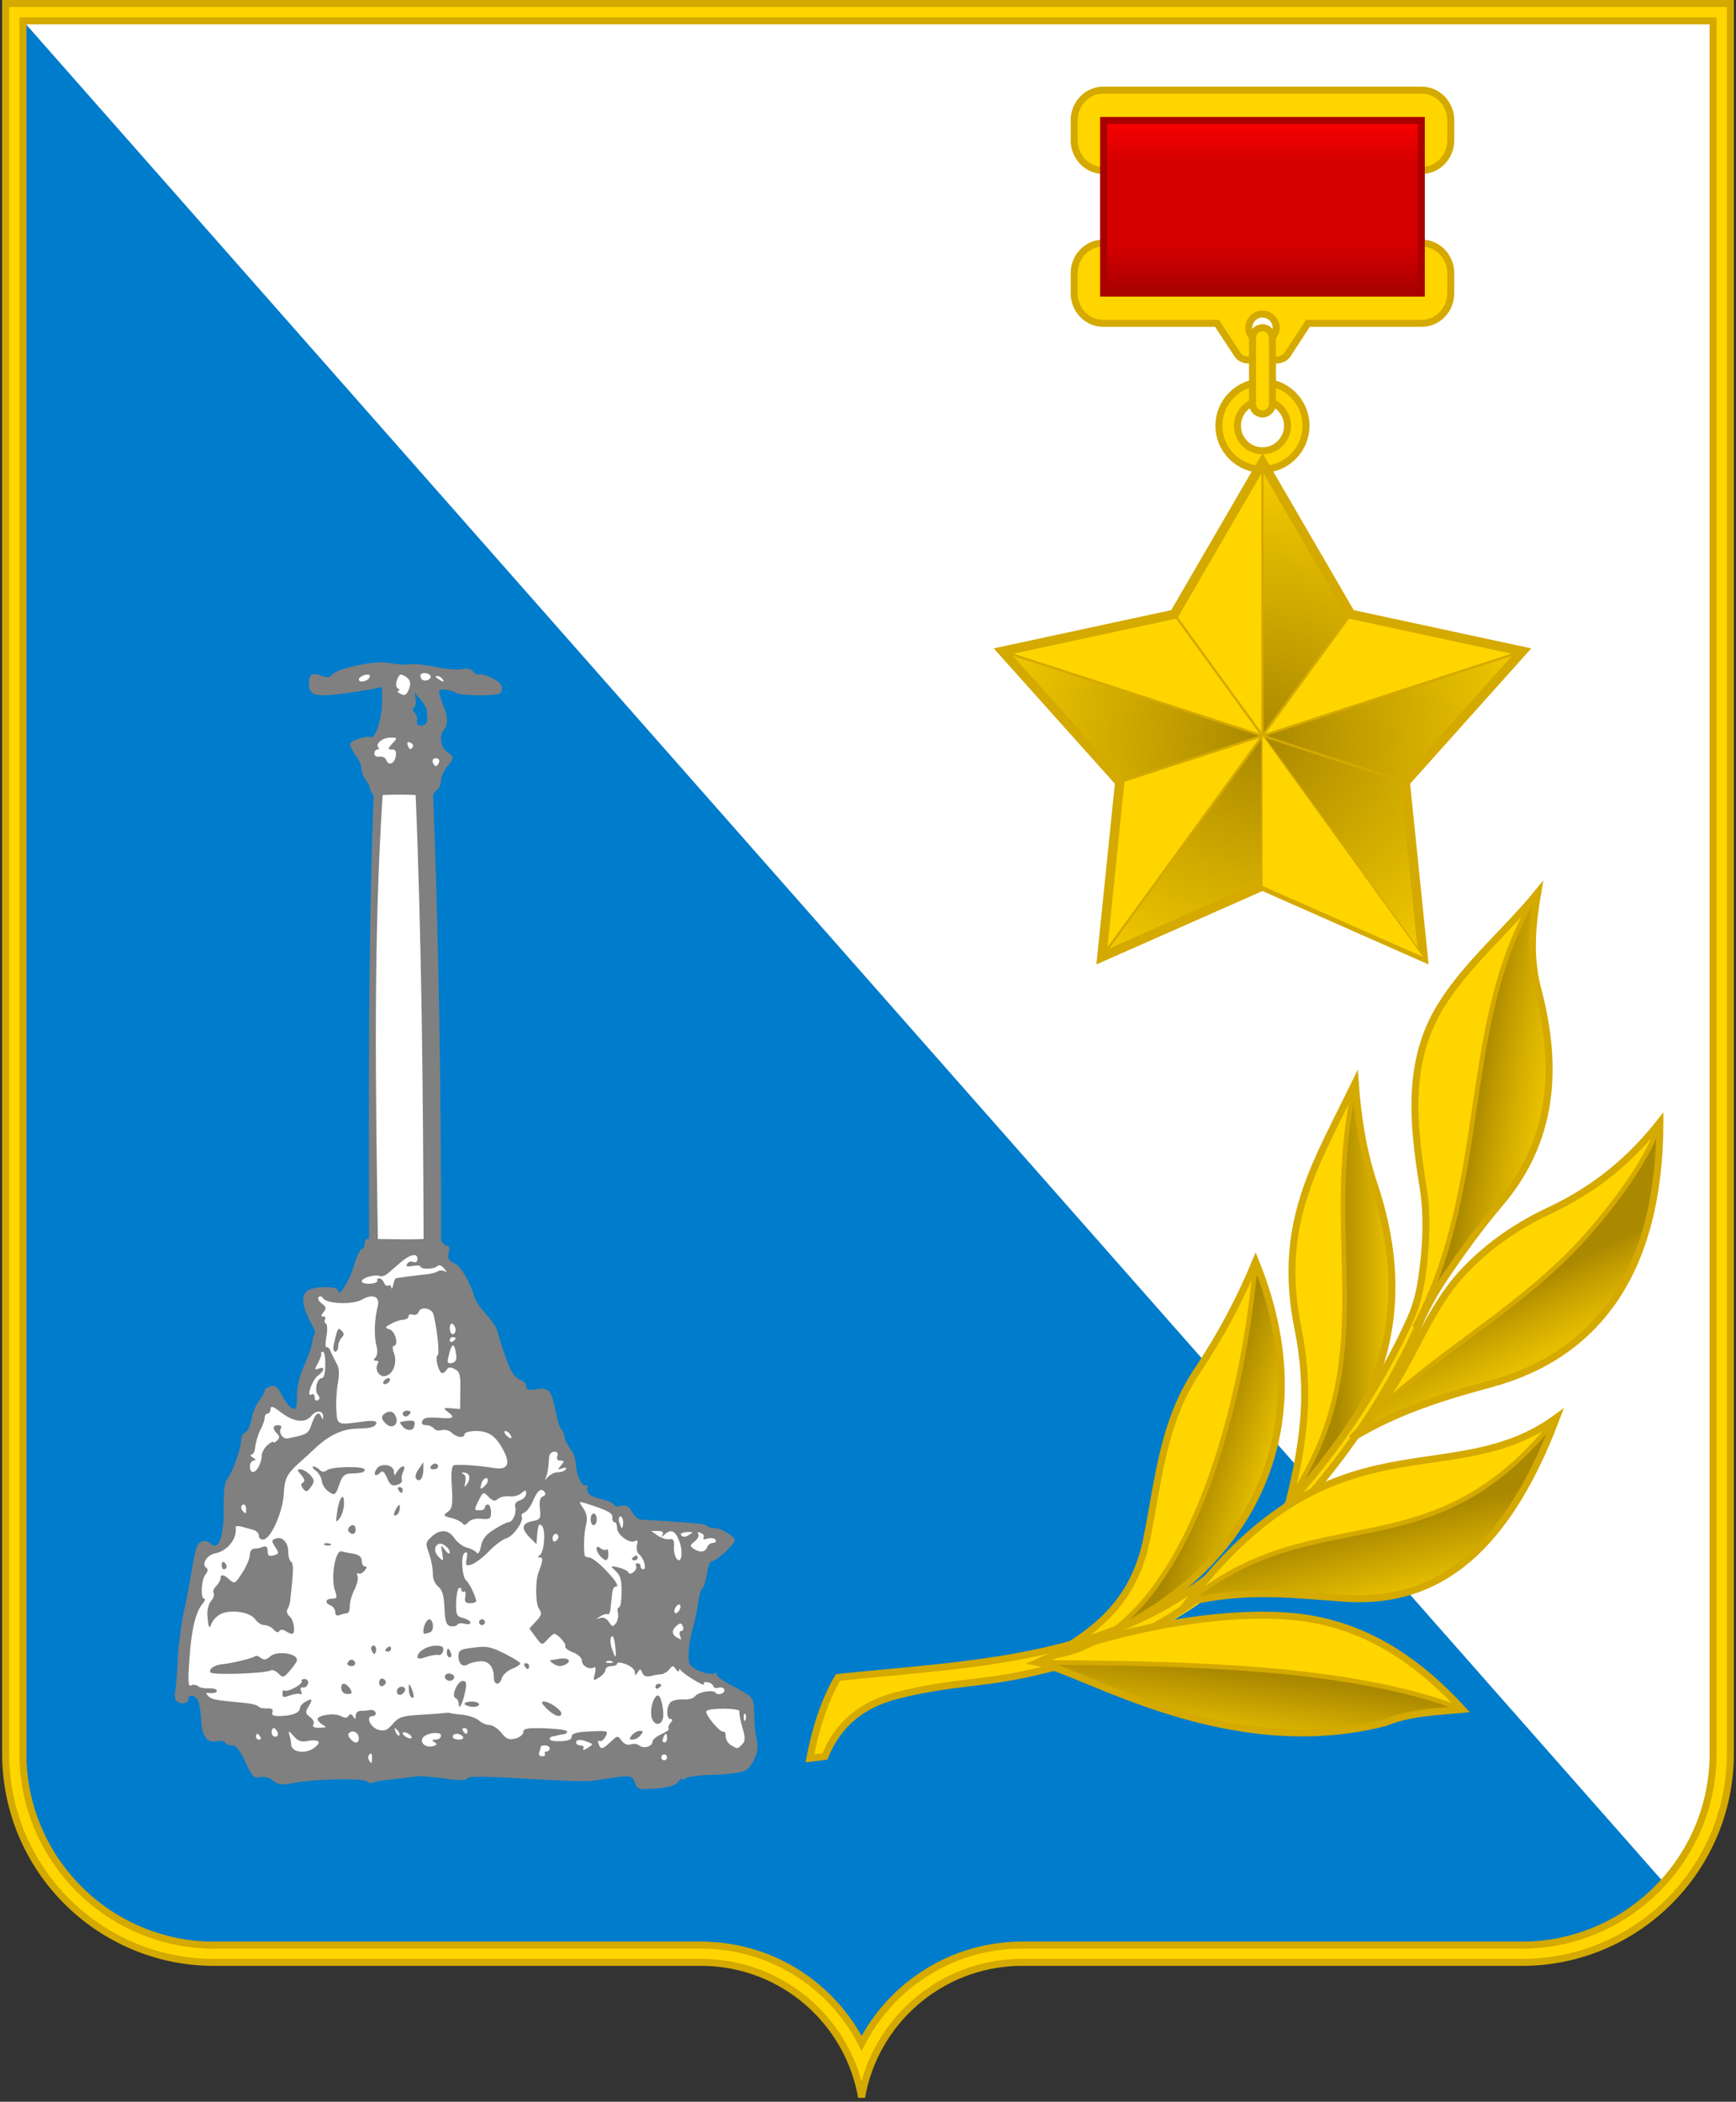<svg id="id-svg" width="604" height="731" viewBox="0 0 604 731" fill="none" xmlns="http://www.w3.org/2000/svg">
<rect x="0" y="0" width="604" height="731" fill="#333333" stroke="none"/>
<path fill-rule="evenodd" clip-rule="evenodd" d="M602.039 609.945C602.039 650.03 569.535 682.533 529.451 682.533H354.331C326.938 683.153 304.346 703.195 299.765 729.428C295.205 703.195 272.602 683.153 245.219 682.533H74.56C34.476 682.533 1.962 650.03 1.962 609.945V1.218H602.039V609.945Z" fill="#FFD500" stroke="#D4A900" stroke-width="2.435"/>
<path fill-rule="evenodd" clip-rule="evenodd" d="M596.027 609.945L596.035 7.248H7.99V609.945V609.953H7.974C7.974 628.305 15.435 644.947 27.496 657.008C39.548 669.059 56.19 676.53 74.552 676.53V676.498H74.56H245.219L245.329 676.53C267.101 677.021 286.133 688.592 296.995 705.813C297.985 707.394 298.915 709.014 299.765 710.684C306.296 697.953 317.037 687.741 330.158 681.901C333.829 680.271 337.679 678.98 341.68 678.07C345.64 677.16 349.77 676.64 354.021 676.53H354.053H354.213L354.333 676.498H529.452H529.461V676.53C547.813 676.522 564.454 669.059 576.506 657.008C588.567 644.947 596.028 628.305 596.028 609.943L596.027 609.945Z" fill="#007CCC"/>
<path fill-rule="evenodd" clip-rule="evenodd" d="M596.028 609.945L596.036 7.248H7.991L578.774 654.63C589.495 642.808 596.026 627.127 596.026 609.945H596.028Z" fill="white"/>
<path fill-rule="evenodd" clip-rule="evenodd" d="M132.657 230.332C127.146 230.422 117.115 232.722 115.555 234.653C114.725 235.673 113.715 235.763 111.874 235.022C108.654 233.822 107.464 234.562 107.464 237.602C107.464 241.733 109.484 242.473 118.315 241.373C122.726 240.813 127.876 239.993 129.626 239.623L132.937 238.972V244.223C132.937 249.463 130.726 256.824 129.166 256.364C127.236 255.804 121.715 257.644 121.805 258.844C121.805 259.575 122.726 261.325 123.746 262.705C124.846 264.085 125.766 266.205 125.766 267.395C125.766 268.595 126.776 270.806 127.966 272.366C128.986 273.836 128.706 275.766 129.996 276.506C128.066 328.012 128.336 379.518 128.426 430.933C127.046 430.743 127.046 431.394 126.866 432.404C126.866 433.504 126.406 434.424 125.856 434.424C125.305 434.424 124.106 437.004 123.186 440.134C121.625 445.465 117.665 451.716 117.665 448.865C117.665 447.395 110.124 447.215 107.374 448.685C104.704 450.156 104.884 453.746 107.824 459.357C109.204 461.927 110.034 464.047 109.574 464.047C109.204 464.047 108.843 465.237 108.654 466.617C108.564 468.088 107.273 471.768 105.893 474.808C104.243 478.389 103.323 482.259 103.323 485.479C103.323 489.61 103.043 490.44 101.763 489.89C100.933 489.61 99.273 487.59 98.172 485.479C96.702 482.439 95.782 481.699 94.212 482.169C93.022 482.439 92.102 483.079 92.102 483.629C92.102 484.189 91.272 485.75 90.172 487.13C89.061 488.51 87.871 491.45 87.501 493.57C87.131 495.771 86.211 497.801 85.391 498.161C84.561 498.441 83.911 499.641 83.911 500.741C83.911 503.682 80.881 512.242 79.22 514.173C78.21 515.363 77.75 518.213 77.84 523.924C78.031 534.125 76.1 539.645 73.34 536.895C71.95 535.515 69.569 535.785 68.739 537.445C68.189 538.365 67.269 542.595 66.619 546.826C65.888 551.056 64.689 557.487 63.859 561.077C63.039 564.758 62.118 571.929 61.838 576.989C61.658 582.05 61.198 587.11 60.918 588.21C60.738 589.311 60.828 590.791 61.198 591.331C62.209 592.901 65.519 592.721 65.519 591.061C65.519 588.851 68.279 589.591 69.109 591.981C69.469 593.271 69.929 596.212 70.019 598.512C70.21 603.753 72.23 606.423 75.36 605.593C76.65 605.323 77.93 605.502 78.3 606.053C78.671 606.613 79.77 607.063 80.88 607.063C82.171 607.063 83.541 608.903 85.391 612.864C87.681 617.924 88.321 618.564 90.532 618.104C92.102 617.824 93.942 618.284 95.132 619.394C96.882 620.864 97.982 620.955 102.583 620.034C109.484 618.754 125.946 618.374 127.606 619.574C128.246 620.124 129.256 620.314 129.716 620.034C130.266 619.665 133.306 619.114 136.617 618.844C139.927 618.474 143.698 618.014 144.988 617.824C146.178 617.644 150.498 618.014 154.549 618.564C159.239 619.295 162 619.295 162.46 618.655C163.1 617.645 167.7 617.735 188.122 618.935C202.564 619.665 204.674 619.665 208.635 619.025C219.396 617.275 219.856 617.275 220.866 619.945C221.437 621.485 221.796 622.105 223.436 622.245H225.447C226.216 622.206 227.127 622.145 228.227 622.055C232.727 621.695 235.028 620.955 235.948 619.765C236.588 618.755 237.238 618.375 237.238 618.755C237.238 619.204 237.788 619.115 238.528 618.475C239.259 617.925 243.579 617.375 247.999 617.275C252.51 617.184 257.38 616.634 258.85 615.994C261.981 614.704 264.461 608.634 263.271 605.133C262.9 603.843 262.531 600.073 262.441 596.762C262.25 590.052 262.721 590.602 253.33 585.541C250.669 584.071 248.829 582.511 249.289 582.051C249.649 581.591 249.379 581.591 248.729 581.961C246.899 582.971 240.368 580.491 239.818 578.461C239.168 576.44 239.818 570.28 241.188 565.769C241.748 564.019 242.478 560.439 242.849 557.858C243.129 555.188 243.859 552.708 244.409 552.438C244.869 552.158 245.609 549.767 245.979 547.277C246.348 544.707 247.169 542.777 247.729 542.957C248.829 543.326 255.63 537.166 255.63 535.696C255.63 534.316 250.849 531.465 248.639 531.465C247.629 531.465 246.439 531.185 246.069 530.816C245.699 530.356 243.859 529.906 242.018 529.806C238.708 529.536 225.837 528.616 222.796 528.516C221.966 528.425 220.596 527.235 219.856 525.755C218.756 523.825 217.926 523.365 216.086 523.735C214.795 524.105 213.695 523.925 213.695 523.465C213.695 522.916 211.665 521.995 209.095 521.345C204.954 520.335 203.944 519.415 204.404 516.845C204.495 516.375 204.124 516.285 203.664 516.565C202.474 517.305 200.444 512.704 200.354 509.204C200.354 507.644 199.524 505.253 198.424 503.873C197.323 502.493 196.403 500.653 196.403 499.733C196.403 498.903 195.843 497.713 195.293 497.162C194.744 496.602 193.823 493.662 193.273 490.622C191.893 483.541 190.973 482.441 186.562 483.171C183.802 483.631 183.062 483.361 183.062 482.071C183.062 481.241 182.142 480.231 180.952 479.871C179.752 479.5 178.281 477.75 177.451 475.91C175.521 471.31 173.771 465.979 173.131 463.129C172.761 461.739 171.011 459.078 169.08 457.058C167.25 455.028 165.4 452.457 165.13 451.257C163.57 445.837 160.259 440.316 158.049 439.306C156.019 438.386 155.659 437.646 156.109 435.806C156.489 434.336 156.299 433.325 155.658 433.325C154.918 433.325 154.088 432.405 153.448 431.305C153.448 379.239 152.708 327.554 150.688 276.508L150.778 276.228C151.429 275.398 151.608 274.938 152.068 274.668C152.809 274.208 153.449 272.738 153.449 271.447C153.449 270.157 154.369 268.047 155.469 266.757C158.049 263.817 158.049 263.077 155.469 261.426C153.359 260.136 152.709 255.716 154.369 253.966C155.929 252.225 155.929 249.095 154.089 244.955C153.169 242.844 152.618 240.634 152.899 240.264C153.449 239.344 157.219 239.994 159.059 241.184C159.61 241.555 163.29 241.835 167.25 241.835C173.591 241.735 174.421 241.555 174.601 239.714C174.781 238.244 173.861 237.144 171.201 235.854C169.27 234.844 167.15 234.294 166.69 234.564C166.23 234.844 165.4 234.384 164.67 233.644C163.93 232.634 162.46 232.354 160.619 232.724C159.149 233.004 155.199 232.724 151.788 231.993C148.478 231.343 144.798 230.883 143.698 230.973C140.477 231.253 138.917 231.163 134.687 230.513C134.126 230.423 133.487 230.332 132.657 230.332ZM144.068 240.723L146.178 243.113C147.378 244.494 148.388 246.244 148.478 246.984C148.478 247.804 148.669 249.184 148.669 250.194C148.759 251.114 148.018 252.134 147.009 252.314C145.359 252.594 144.798 252.045 145.168 250.104C145.259 249.644 144.799 248.544 144.248 247.804C143.518 247.073 143.418 246.334 144.068 245.964C144.618 245.604 144.799 244.314 144.618 243.023L144.068 240.723Z" fill="#808080"/>
<path fill-rule="evenodd" clip-rule="evenodd" d="M231.078 610.195C231.627 610.195 232.088 610.655 232.088 611.205C232.088 611.765 231.628 612.215 231.078 612.215C230.527 612.215 230.068 611.764 230.068 611.205C230.068 610.655 230.528 610.195 231.078 610.195ZM128.886 609.915C129.257 609.825 129.446 610.284 129.446 611.205C129.446 613.505 129.256 613.695 128.336 612.125C127.967 611.485 128.067 610.655 128.616 610.105C128.707 610.014 128.797 609.915 128.886 609.915ZM189.683 607.064C190.513 607.064 191.253 607.524 191.253 608.174C191.253 608.724 190.704 609.185 190.143 609.185C189.594 609.185 189.323 609.554 189.594 610.015C189.874 610.475 189.414 610.835 188.583 610.835C187.663 610.835 187.293 610.284 187.663 609.365C187.943 608.634 188.123 607.714 188.123 607.524C188.123 607.255 188.853 607.064 189.683 607.064ZM201.644 605.134C202.385 605.134 203.485 605.414 204.775 605.964C206.425 606.615 206.425 606.704 204.405 607.984C203.205 608.725 202.565 608.815 202.935 608.175C203.295 607.615 202.935 607.065 202.015 607.065C201.185 607.065 200.445 606.615 200.445 606.055C200.445 605.505 200.814 605.224 201.644 605.134ZM231.718 603.024C231.908 603.024 232.087 603.664 232.087 604.584C232.087 605.414 231.627 606.054 231.167 606.054C230.618 606.054 230.337 605.414 230.707 604.584C230.977 603.664 231.448 603.024 231.718 603.024ZM158.97 603.024C159.79 603.024 160.71 603.484 161.08 604.034C161.45 604.584 160.81 605.044 159.61 605.044C158.41 605.044 157.49 604.584 157.49 604.034C157.49 603.484 158.139 603.024 158.97 603.024ZM89.522 603.024C89.713 603.024 90.262 603.484 90.532 604.034C90.902 604.584 90.723 605.044 90.172 605.044C89.522 605.044 89.062 604.584 89.062 604.034C89.062 603.484 89.252 603.024 89.522 603.024ZM151.059 602.744C151.328 602.744 151.519 602.744 151.699 602.744C152.709 602.744 153.449 603.024 153.449 603.664C153.449 604.404 152.619 605.044 151.609 605.044C150.229 605.044 150.139 605.324 151.239 605.964C152.249 606.615 152.069 606.974 150.499 607.344C148.109 607.984 145.999 606.144 147.099 604.404C147.749 603.484 149.589 602.834 151.059 602.744ZM140.478 602.474C140.938 602.474 141.588 602.654 142.138 603.025C142.958 603.485 143.418 604.125 143.148 604.495C142.868 604.775 141.948 604.585 141.118 604.035C140.387 603.575 139.928 602.835 140.208 602.565C140.298 602.565 140.388 602.565 140.478 602.474ZM100.653 602.284C100.833 602.374 101.293 602.834 102.123 603.754C103.694 605.594 104.884 605.964 107.184 605.504C108.844 605.135 110.494 605.324 110.864 605.784C111.144 606.335 110.124 607.434 108.654 608.354C105.524 610.105 101.293 609.185 101.293 606.704C101.293 605.874 101.024 604.404 100.653 603.394C100.473 602.564 100.384 602.194 100.653 602.284ZM122.816 602.194C123.836 602.284 124.846 603.204 124.846 604.584C124.846 606.515 123.366 606.515 121.806 604.675C120.976 603.665 120.976 603.025 121.716 602.565C121.996 602.285 122.456 602.194 122.816 602.194ZM222.617 602.004C221.787 602.004 220.597 602.654 219.856 603.484C218.846 604.774 218.846 605.044 220.126 605.044C220.956 605.044 222.246 604.404 222.886 603.484C223.897 602.284 223.897 602.004 222.617 602.004ZM137.447 601.094C137.627 601.094 137.807 601.363 138.178 601.734C138.918 602.374 139.188 603.204 138.918 603.574C138.638 603.844 137.998 603.294 137.628 602.284C137.258 601.364 137.258 601.004 137.447 601.094ZM161.54 601.003C162.09 601.003 162.65 601.453 162.65 602.003C162.65 602.563 162.46 603.024 162.19 603.024C161.91 603.024 161.45 602.563 161.08 602.003C160.71 601.453 160.9 601.003 161.54 601.003ZM95.223 601.003C95.592 601.003 96.243 601.643 96.603 602.473C96.883 603.394 96.603 604.034 95.783 604.034C95.043 604.034 94.493 603.394 94.493 602.473C94.493 601.643 94.862 601.003 95.223 601.003ZM259.041 596.033C259.13 596.033 259.221 596.033 259.31 596.123C259.59 596.493 259.68 597.323 259.4 598.053C259.04 598.883 258.85 598.693 258.76 597.504C258.76 596.674 258.851 596.123 259.041 596.033ZM252.14 594.282C254.99 594.373 257.561 594.653 257.291 595.293C257.111 595.843 257.56 598.423 258.301 600.813C259.401 604.584 259.311 605.594 258.211 606.704C256.551 608.354 256.641 608.354 254.341 606.974C253.341 606.424 252.51 605.043 252.51 603.943C252.51 602.833 252.141 602.103 251.68 602.283C250.48 602.653 244.96 595.942 245.79 595.112C246.44 594.462 249.38 594.282 252.14 594.282ZM189.223 591.802C188.123 591.802 188.403 592.442 190.233 594.282C192.813 596.853 195.294 597.593 195.294 595.943C195.294 594.653 191.153 591.802 189.223 591.802ZM164.12 591.802C162.74 591.802 161.63 592.162 161.63 592.533C161.63 592.993 162.74 593.453 164.12 593.643C165.59 593.733 166.691 593.363 166.691 592.813C166.691 592.262 165.59 591.802 164.12 591.802ZM228.957 589.682C227.487 589.682 226.107 594.102 226.657 597.043C227.208 599.803 229.608 600.533 230.528 598.053C231.358 596.123 230.068 589.682 228.957 589.682ZM139.738 586.652C138.828 586.652 138.087 587.382 138.087 588.302C138.087 590.052 140.298 589.772 140.938 587.842C141.118 587.202 140.568 586.652 139.738 586.652ZM142.508 585.822C142.317 585.822 142.228 586.282 142.228 587.292C142.228 588.402 142.508 589.682 142.868 590.052C144.068 591.332 144.248 590.052 143.328 587.572C142.868 586.462 142.598 585.912 142.508 585.822ZM229.058 585.631C228.497 585.631 228.037 586.101 228.037 586.741C228.037 587.292 228.497 587.472 229.058 587.201C229.607 586.832 230.068 586.371 230.068 586.101C230.068 585.821 229.608 585.631 229.058 585.631ZM119.605 585.631C118.225 585.631 118.495 588.492 119.965 589.042C120.615 589.222 121.626 589.222 122.086 589.042C123.006 588.491 120.886 585.631 119.605 585.631ZM160.99 584.631C159.15 584.631 156.85 590.052 158.51 590.602C159.059 590.782 159.61 591.712 159.61 592.622C159.61 595.202 161.17 592.162 161.91 587.931C162.461 585.361 162.19 584.631 160.99 584.631ZM105.984 583.981C105.164 583.981 104.704 584.25 104.974 584.721C105.524 585.731 99.733 588.851 98.903 587.931C98.543 587.661 98.263 588.121 98.263 589.041C98.263 590.421 98.723 590.511 100.833 589.681C102.313 589.132 103.964 588.951 104.424 589.221C104.973 589.592 105.064 589.132 104.793 588.211C104.333 587.201 104.603 586.741 105.433 586.921C106.174 587.021 106.904 586.461 107.184 585.541C107.374 584.631 106.814 583.981 105.984 583.981ZM132.757 583.801C132.297 583.891 131.927 584.441 131.927 585.181C131.927 586.101 132.387 586.651 132.937 586.461C134.507 586.001 134.687 584.351 133.217 583.891C133.126 583.8 133.026 583.8 132.937 583.8C132.937 583.8 132.846 583.801 132.757 583.801ZM155.929 582.05C154.919 582.23 154.369 583.151 155.109 583.981C156.019 584.901 157.31 584.811 157.96 583.701C158.229 583.151 157.86 582.51 157.04 582.23C156.67 582.05 156.209 582.05 155.929 582.05ZM182.972 578.46C182.422 578.46 182.242 578.92 182.512 579.47C182.882 580.021 183.342 580.49 183.622 580.49C183.892 580.49 184.073 580.021 184.073 579.47C184.073 578.92 183.622 578.46 182.972 578.46ZM211.766 577.64C212.126 577.54 212.496 577.64 212.866 577.82C213.696 578.09 213.506 578.37 212.315 578.37C211.205 578.46 210.565 578.19 210.935 577.91C211.115 577.729 211.396 577.64 211.766 577.64ZM122.176 577.27C121.716 577.27 121.166 577.73 120.886 578.46C120.706 579.02 121.346 579.47 122.266 579.47C123.186 579.47 123.746 578.921 123.556 578.19C123.276 577.54 122.726 577.17 122.176 577.27ZM195.664 576.81C195.394 576.81 195.114 576.901 194.744 576.901C193.644 577.081 192.263 577.361 191.713 577.361C191.153 577.45 191.433 577.91 192.264 578.461C194.104 579.751 195.394 579.751 197.224 578.641C198.705 577.641 197.784 576.72 195.664 576.81ZM97.983 574.97C96.333 574.97 94.863 575.34 93.942 576.16C92.562 577.36 91.822 577.45 90.722 576.62C89.982 575.98 89.062 575.7 88.692 576.071C88.052 576.72 80.781 578.461 77.291 578.831C74.53 579.111 72.51 580.491 73.24 581.681C73.891 582.691 92.472 582.051 94.213 580.951C94.773 580.671 95.963 581.131 96.883 582.051C98.443 583.611 98.723 583.611 100.933 580.951C102.313 579.471 103.324 577.82 103.324 577.36C103.324 575.79 100.563 574.97 97.983 574.97ZM155.839 573.4C155.659 573.4 155.47 574.05 155.47 574.87C155.47 575.79 155.93 576.44 156.49 576.44C157.04 576.44 157.22 575.79 156.85 574.87C156.58 574.05 156.109 573.4 155.839 573.4ZM167.801 572.76C166.971 572.85 165.961 572.85 164.85 573.04C160.16 573.59 159.52 573.96 159.52 576.07C159.52 578.74 161.08 580.021 162.83 578.83C163.47 578.461 165.31 577.91 166.871 577.82C169.911 577.45 171.841 579.661 171.841 583.521C171.841 586.191 173.861 586.281 174.601 583.701C174.881 582.601 176.442 581.131 178.002 580.491C179.662 579.841 181.042 578.92 181.042 578.55C181.042 578.19 178.562 576.62 175.612 575.15C172.121 573.4 170.371 572.76 167.801 572.76ZM135.417 572.67C135.327 572.76 135.148 572.76 135.057 572.85C134.507 573.22 134.037 573.68 134.037 573.96C134.037 574.23 134.507 574.42 135.057 574.42C135.608 574.42 136.067 573.87 136.067 573.31C136.067 572.85 135.788 572.67 135.417 572.67ZM151.699 572.39C148.569 572.39 145.258 574.42 145.258 576.251C145.258 576.991 146.088 577.081 148.109 576.351C149.769 575.791 151.699 575.43 152.439 575.61C153.17 575.791 153.999 575.15 154.179 574.14C154.459 572.76 153.909 572.39 151.699 572.39ZM129.997 572.3C129.806 572.3 129.536 572.39 129.346 572.67C128.986 572.94 129.076 573.77 129.536 574.51C130.177 575.61 130.357 575.52 130.727 574.51C131.096 573.4 130.637 572.39 129.997 572.3ZM213.046 569.079C213.415 569.17 213.786 570.189 213.966 571.93C214.606 576.9 214.246 577.36 212.956 573.59C212.316 571.93 212.216 569.999 212.686 569.359C212.776 569.079 212.955 569.079 213.046 569.079ZM236.588 564.669C236.588 564.669 236.688 564.669 236.779 564.669C237.148 564.758 237.329 565.129 237.609 565.679C237.879 566.509 237.699 567.239 237.059 567.239C236.499 567.239 236.229 567.979 236.589 568.809C236.869 569.629 237.059 570.279 236.969 570.189C233.748 569.079 233.188 567.239 235.579 565.309C235.948 564.939 236.318 564.758 236.588 564.669ZM167.701 563.199C167.15 563.199 166.691 563.649 166.691 564.209C166.691 564.758 167.151 565.219 167.701 565.219C168.25 565.219 168.711 564.759 168.711 564.209C168.711 563.649 168.251 563.199 167.701 563.199ZM149.309 563.199C148.479 563.199 147.288 565.679 147.288 567.329C147.288 568.439 147.648 568.439 149.679 567.699C151.149 567.149 150.879 563.199 149.309 563.199ZM236.228 558.038C236.778 558.038 236.868 558.778 236.588 559.608C236.228 560.438 235.578 561.078 235.128 561.078C234.659 561.078 234.479 560.438 234.759 559.608C235.128 558.778 235.768 558.038 236.228 558.038ZM77.661 543.236C77.291 543.327 77.11 543.697 77.11 544.247C77.11 545.077 77.481 545.807 77.93 545.807C78.4 545.807 78.85 545.347 78.85 544.797C78.85 544.337 78.4 543.607 77.93 543.326C77.84 543.236 77.75 543.236 77.661 543.236ZM221.237 541.026C221.146 541.026 221.046 541.117 220.867 541.217C220.317 541.486 219.857 542.037 219.857 542.317C219.857 542.497 220.317 542.686 220.867 542.686C221.417 542.686 221.877 542.226 221.877 541.666C221.877 541.216 221.597 540.936 221.237 541.026ZM118.585 539.556C116.565 539.556 115.095 548.937 116.475 552.988C117.395 555.658 117.305 556.018 115.555 556.018C113.165 556.018 112.885 557.588 115.095 558.408C115.925 558.778 116.655 559.788 116.655 560.708C116.655 561.819 117.206 562.089 118.225 561.719C119.135 561.359 120.335 561.079 120.796 561.079C121.345 561.079 121.716 559.878 121.716 558.498C121.716 557.028 122.456 554.548 123.366 552.798C124.196 551.057 124.746 549.027 124.386 548.207C124.106 547.377 124.196 546.917 124.746 547.277C125.216 547.557 126.126 547.097 126.866 546.277C127.696 545.257 127.786 544.797 126.957 544.797C126.317 544.797 125.856 543.877 125.856 542.866C125.856 541.576 124.936 540.756 123.006 540.386C121.436 540.196 119.506 539.736 118.776 539.556C118.685 539.556 118.585 539.556 118.585 539.556ZM207.895 537.996C207.255 538.086 207.526 539.646 208.815 541.216C210.655 543.237 211.666 543.057 211.666 540.476C211.666 539.286 211.396 538.546 211.026 538.916C210.656 539.286 209.735 539.096 209.005 538.546C208.545 538.086 208.175 537.996 207.895 537.996ZM152.989 536.896C154.369 536.796 156.489 538.546 156.489 540.016C156.389 540.656 155.749 540.296 154.829 539.096C153.359 537.166 153.359 537.166 153.819 539.926C154.369 543.057 154.279 543.237 152.619 541.486C151.059 540.016 150.969 537.896 152.439 537.076C152.619 536.985 152.808 536.896 152.989 536.896ZM113.625 536.705C113.345 536.705 112.974 536.795 112.795 536.985C112.515 537.345 113.075 537.536 114.175 537.536C115.365 537.445 115.555 537.256 114.815 536.896C114.455 536.796 113.985 536.705 113.625 536.705ZM96.703 534.955C96.423 534.955 96.143 535.045 95.873 535.135C94.403 535.695 94.403 535.965 95.782 538.086C97.153 540.196 97.153 540.476 95.222 540.936C93.572 541.396 93.112 541.025 93.112 539.466C93.112 537.996 92.652 537.626 91.452 537.996C90.622 538.365 89.252 538.636 88.421 538.636C87.591 538.636 86.951 539.556 86.951 540.656C86.951 541.856 85.841 544.616 84.371 546.917C81.891 550.777 81.611 550.957 79.961 549.487C77.84 547.557 76.74 547.377 76.74 548.937C76.74 549.487 76.1 550.687 75.27 551.607C74.35 552.438 73.98 553.538 74.35 554.088C74.63 554.637 74.25 555.928 73.43 556.848C72.6 557.768 72.05 559.978 72.14 561.629C72.509 566.409 72.79 566.869 73.7 564.479C74.25 563.199 75.82 561.719 77.2 561.169C80.971 559.698 87.131 560.798 88.792 563.199C89.522 564.299 91.002 565.219 92.002 565.219C93.022 565.219 94.492 565.949 95.222 566.779C95.962 567.699 96.793 567.979 97.153 567.33C97.523 566.69 98.353 566.69 99.273 567.239C100.103 567.79 101.113 568.259 101.573 568.259C102.953 568.259 102.313 563.469 100.743 562.179C99.913 561.448 99.553 560.348 100.012 559.698C100.382 559.058 100.833 557.858 100.933 557.028C102.123 546.547 102.213 543.787 101.293 543.237C100.742 542.867 100.282 541.306 100.282 539.736C100.282 536.796 98.633 534.775 96.703 534.955ZM193.274 533.485C193.824 533.485 194.284 533.945 194.284 534.495C194.284 535.045 193.824 535.695 193.274 536.065C192.724 536.425 192.263 535.965 192.263 535.135C192.263 534.225 192.723 533.485 193.274 533.485ZM243.029 532.935C243.219 532.935 243.399 533.025 243.769 533.115C244.689 533.485 245.149 534.226 244.779 534.776C244.41 535.416 244.87 535.516 246.159 535.136C247.35 534.776 248.55 534.956 248.92 535.516C249.29 536.156 248.92 536.616 248.09 536.616C247.26 536.616 246.349 537.256 246.069 538.086C245.329 539.926 243.489 540.106 241.289 538.636C239.999 537.716 239.999 537.446 241.649 536.155C242.669 535.325 243.309 534.225 242.939 533.575C242.669 533.215 242.669 532.935 243.029 532.935ZM240.089 532.835C241.009 532.835 241.009 533.115 240.179 533.575C238.439 534.776 237.519 534.776 236.869 533.766C236.589 533.396 237.609 532.936 238.989 532.836C239.449 532.836 239.819 532.835 240.089 532.835ZM226.567 532.475H228.867C230.428 532.475 230.978 532.935 230.528 533.765C229.877 534.776 230.068 534.776 231.168 533.765C233.288 531.735 234.848 532.285 236.138 535.516C237.788 539.286 237.238 544.157 235.488 542.226C234.848 541.486 234.388 539.556 234.478 537.996C234.658 535.696 234.298 535.136 232.918 535.326C231.907 535.516 230.067 534.956 228.777 534.036L226.567 532.475ZM122.816 530.455C121.536 530.455 120.615 532.105 121.436 532.835C122.546 534.035 123.746 533.575 123.746 532.015C123.746 531.185 123.366 530.455 122.816 530.455ZM215.806 527.415C216.366 527.415 216.816 528.335 216.816 529.435C216.816 530.545 216.636 531.465 216.366 531.465C216.176 531.465 215.806 530.545 215.436 529.435C215.166 528.335 215.346 527.415 215.806 527.415ZM206.515 526.405C205.965 526.405 205.505 527.325 205.505 528.425C205.505 529.535 205.965 530.455 206.515 530.455C207.165 530.455 207.625 529.535 207.625 528.425C207.625 527.325 207.165 526.405 206.515 526.405ZM138.918 523.364C138.827 523.364 138.548 523.644 138.087 524.284C137.537 525.205 137.077 526.225 137.077 526.685C137.077 527.134 137.537 527.234 138.087 526.865C138.637 526.495 139.098 525.485 139.098 524.474C139.098 523.734 139.098 523.364 138.918 523.364ZM84.832 523.274C85.292 523.274 85.662 524.014 85.662 524.844C85.662 526.584 85.571 526.684 84.561 525.664C83.641 524.754 83.732 523.274 84.832 523.274ZM201.915 522.444C202.195 522.444 202.745 522.544 203.665 522.814C211.396 525.295 213.236 526.225 213.046 527.785C212.956 528.705 213.326 529.435 213.876 529.435C214.336 529.435 214.706 530.355 214.706 531.465C214.706 533.856 219.206 537.076 220.957 535.966C221.877 535.516 222.067 535.876 221.597 537.446C221.327 538.636 221.697 540.106 222.427 540.656C224.087 542.036 225.097 545.807 223.807 545.807C223.347 545.807 222.887 545.347 222.887 544.797C222.887 544.157 222.427 543.697 221.787 543.697C221.236 543.697 221.047 544.157 221.327 544.617C221.596 545.167 221.236 546.087 220.497 546.727C219.576 547.467 218.846 547.557 218.656 546.917C218.476 546.367 216.916 545.627 215.256 545.167C212.216 544.527 212.216 544.527 214.246 546.457C215.806 547.927 216.366 549.588 216.266 553.718C216.266 556.668 215.896 559.059 215.346 559.059C214.886 559.059 214.706 559.879 214.986 560.989C215.256 561.999 214.986 563.559 214.335 564.479C213.235 565.949 212.955 565.859 211.855 564.119C211.115 562.919 209.925 562.369 208.815 562.739C207.165 563.29 207.165 563.29 208.815 562.179C209.825 561.539 211.025 561.169 211.395 561.449C211.855 561.718 212.315 560.798 212.405 559.518C212.585 558.138 212.775 555.838 212.956 554.458C213.045 553.078 213.505 551.888 213.966 551.888C215.626 551.888 214.606 550.137 210.655 545.997C208.355 543.607 205.785 541.666 204.955 541.666C204.224 541.666 203.485 541.397 203.395 540.936C203.025 537.626 203.205 533.485 203.845 530.635C204.496 528.244 204.225 526.584 203.025 524.754C201.915 523.094 201.554 522.444 201.915 522.444ZM119.135 520.614C118.586 520.704 117.755 522.634 117.305 525.854C116.755 529.625 116.845 529.805 118.225 527.964C119.045 526.864 119.695 524.564 119.695 522.914C119.695 521.344 119.505 520.614 119.135 520.614ZM139.008 517.203C138.457 517.203 138.267 517.663 138.637 518.213C138.917 518.764 139.467 519.233 139.647 519.233C139.927 519.233 140.117 518.764 140.117 518.213C140.117 517.664 139.648 517.203 139.008 517.203ZM169.181 514.083C169.541 514.083 169.731 514.353 169.731 515.003C169.731 515.463 169.181 516.463 168.35 517.113C167.15 518.123 166.97 517.943 167.43 516.193C167.7 514.903 168.621 514.083 169.181 514.083ZM161.26 512.143C161.91 512.143 162.83 512.512 163.1 513.063C163.471 513.623 163.291 514.903 162.651 515.923C161.63 517.483 161.45 517.483 161.91 515.463C162.19 514.173 161.91 512.973 161.261 512.703C160.441 512.333 160.44 512.243 161.26 512.143ZM104.514 511.043C103.234 511.043 103.324 511.323 104.794 512.973C105.984 514.353 106.174 515.183 105.434 515.643C104.604 516.103 104.604 516.743 105.524 517.853C106.544 519.043 106.904 518.953 108.195 517.113C109.485 515.273 109.485 514.813 107.925 512.973C106.905 511.963 105.434 511.043 104.514 511.043ZM109.024 510.032C108.474 510.032 108.844 510.763 109.854 511.503C110.954 512.333 111.875 513.983 111.965 515.093C112.054 516.283 113.075 517.853 114.175 518.673C116.475 520.334 116.755 520.144 118.225 515.823C119.045 513.433 120.065 512.513 121.806 512.513C125.946 512.333 126.866 512.143 126.866 511.133C126.866 509.852 115.465 510.032 113.805 511.323C112.885 512.053 112.055 512.053 111.234 511.233C110.584 510.583 109.574 510.032 109.024 510.032ZM133.767 509.572C132.757 509.572 131.737 509.942 131.187 510.673C129.717 512.703 130.447 513.983 132.207 512.243C133.127 511.323 133.677 511.783 134.687 514.083C135.607 516.373 136.337 516.933 138.087 516.463C139.288 516.194 140.018 515.363 139.838 514.723C139.558 514.083 139.838 512.793 140.298 511.783C140.847 510.673 140.847 510.032 140.207 510.032C139.647 510.032 138.737 510.863 138.177 511.783C137.257 513.343 137.167 513.433 137.077 511.963C137.077 510.402 135.417 509.482 133.767 509.572ZM151.429 509.022C150.878 509.022 150.229 509.482 149.859 510.032C149.499 510.583 149.949 511.042 150.779 511.042C151.699 511.042 152.439 510.582 152.439 510.032C152.439 509.482 151.979 509.022 151.429 509.022ZM147.288 508.562L145.718 510.862C144.798 512.052 144.338 513.532 144.708 514.173C145.818 515.823 147.288 514.173 147.288 511.232V508.562ZM192.813 504.882C193.914 504.882 194.284 505.432 193.914 506.442C193.554 507.362 193.914 508.012 194.934 508.012C196.404 508.012 196.404 508.192 195.203 509.662C193.913 511.232 194.013 511.322 195.663 510.672C196.764 510.312 197.224 510.403 196.864 511.042C196.494 511.592 195.293 512.052 194.103 512.052C192.903 512.052 191.343 512.882 190.513 513.802C189.683 514.812 189.323 515.002 189.782 514.262C190.422 512.882 190.792 511.042 191.063 506.721C191.153 505.711 191.983 504.882 192.813 504.882ZM175.802 497.711C176.351 497.711 177.082 498.261 177.452 498.811C178.562 500.561 177.632 500.741 176.162 499.18C175.432 498.44 175.252 497.711 175.802 497.711ZM143.148 494.12C142.318 494.03 141.118 494.21 139.288 494.58C139.008 494.67 139.378 495.311 140.118 496.141C141.308 497.611 143.518 497.801 143.978 496.421C144.529 494.86 144.438 494.12 143.148 494.12ZM135.607 490.99C134.957 490.99 134.227 491.27 133.397 492C132.657 492.74 132.757 493.57 133.857 494.76C136.337 497.711 139.378 495.22 137.347 492C136.898 491.27 136.247 490.9 135.607 490.99ZM141.768 490.62C140.848 490.62 140.118 491.08 140.118 491.64C140.118 492.19 140.568 492.651 141.118 492.651C141.588 492.651 142.318 492.191 142.688 491.64C143.058 491.08 142.598 490.62 141.768 490.62ZM94.583 489.34C95.132 489.34 96.053 489.891 97.803 491.27C102.313 494.671 106.264 495.131 108.474 492.281C110.214 490.26 112.615 490.62 112.425 492.921C112.425 493.841 112.245 493.841 111.874 492.921C110.954 490.62 109.664 491.55 108.474 495.221C107.274 498.721 106.994 498.901 100.103 500.281C98.263 500.561 96.793 498.261 97.803 496.601C98.083 496.141 97.612 495.681 96.793 495.681C94.862 495.681 94.672 496.881 96.423 498.631C97.343 499.541 97.343 500.091 96.423 501.022C95.683 501.662 95.133 501.942 95.133 501.572C95.133 501.202 94.213 501.572 93.112 502.582C92.002 503.502 91.092 505.152 91.092 506.172C91.092 507.273 90.623 509.023 89.982 510.123C88.692 512.603 86.952 512.603 86.952 510.032C86.952 508.932 87.592 508.012 88.232 508.012C89.152 507.922 89.062 507.643 88.052 506.992C87.132 506.442 86.952 505.892 87.502 505.892C88.142 505.892 88.692 504.702 88.792 503.222C88.972 501.752 89.713 499.091 90.533 497.431C91.453 495.771 92.103 493.751 92.103 493.011C92.103 492.28 92.563 491.64 93.113 491.64C93.663 491.64 94.123 490.9 94.123 489.98C94.123 489.611 94.303 489.34 94.583 489.34ZM135.147 479.309C134.597 479.309 133.857 479.769 133.487 480.419C133.127 480.97 133.307 481.429 133.857 481.429C134.406 481.429 135.147 480.969 135.507 480.419C135.876 479.769 135.698 479.309 135.147 479.309ZM112.335 470.118C112.884 470.118 113.255 472.228 113.165 474.709C113.165 477.569 112.705 479.309 111.965 479.309C110.314 479.309 109.304 483.54 110.584 485.11C111.324 485.93 111.324 486.58 110.584 487.04C109.944 487.31 109.484 486.95 109.484 486.02C109.484 485.11 109.024 484.65 108.374 485.01C106.444 486.21 108.565 479.959 110.584 478.489C112.975 476.739 113.165 475.079 110.864 475.999C109.394 476.549 109.394 476.279 110.584 474.159C111.324 472.778 111.875 471.308 111.785 470.938C111.594 470.478 111.875 470.118 112.335 470.118ZM157.59 467.998C158.05 467.908 158.41 468.918 158.69 471.128C158.97 472.968 158.51 473.799 157.22 474.069C155.659 474.338 155.469 473.978 156.109 471.498C156.669 469.198 157.13 467.998 157.59 467.998ZM157.49 465.057C158.05 465.057 158.51 465.238 158.51 465.518C158.51 465.698 158.05 466.248 157.49 466.618C156.939 466.898 156.489 466.707 156.489 466.158C156.489 465.518 156.939 465.057 157.49 465.057ZM117.945 462.207C117.395 462.298 117.025 463.677 116.195 467.358C115.835 469.008 116.015 470.118 116.565 470.118C117.205 470.118 117.665 469.288 117.665 468.278C117.665 467.258 118.225 465.888 118.865 465.238C119.785 464.317 119.785 463.767 118.865 462.847C118.495 462.477 118.225 462.207 117.945 462.207ZM157.13 460.367C157.22 460.367 157.22 460.367 157.31 460.367C157.4 460.367 157.4 460.367 157.49 460.457C158.05 460.827 158.51 461.737 158.51 462.567C158.51 463.397 158.05 464.047 157.49 464.047C156.939 464.047 156.489 463.027 156.489 461.927C156.489 461.007 156.759 460.457 157.13 460.367ZM111.415 450.886C111.784 450.886 112.155 451.076 112.425 451.536C113.625 453.556 122.816 453.836 125.946 451.996C129.807 449.785 132.387 450.986 131.377 454.566C130.267 458.706 130.087 465.057 131.007 468.187C131.467 469.928 131.277 471.408 130.637 472.138C129.807 472.968 129.906 473.238 130.827 473.238C131.558 473.238 131.837 473.698 131.467 474.248C130.177 476.278 131.927 479.129 134.127 478.579C136.898 477.839 138.268 473.978 137.078 470.668C136.528 469.288 136.528 468.087 136.988 468.087C138.828 468.087 137.538 462.937 135.608 462.387C133.768 461.736 133.768 461.647 136.158 460.367C137.448 459.627 139.378 458.986 140.388 458.986C141.398 458.896 142.138 458.436 142.138 457.786C142.138 457.146 142.778 456.966 143.608 457.237C144.439 457.517 145.359 457.146 145.629 456.317C146.459 454.206 150.319 454.936 150.879 457.327C152.249 463.307 152.99 471.128 152.249 471.408C151.239 471.768 152.529 477.109 153.72 477.569C154.18 477.659 154.92 477.199 155.38 476.459C156.02 475.449 156.76 475.359 158.23 476.189C159.98 477.109 160.26 478.209 160.16 483.63L160.071 490.071L157.04 489.801C154.18 489.611 154.09 489.701 155.75 490.991C158.511 493.111 157.86 493.571 152.53 493.111C148.759 492.831 147.379 493.111 146.919 494.212C146.55 495.222 147.01 495.682 148.299 495.682C149.31 495.682 150.5 496.242 150.97 496.792C151.33 497.432 152.53 497.712 153.63 497.432C154.83 497.062 156.39 497.522 157.22 498.352C158.881 500.002 161.631 500.282 161.631 498.812C161.631 498.162 163.471 497.712 165.681 497.712C170.092 497.712 172.672 499.542 175.342 504.793C177.633 509.293 176.533 511.323 171.932 510.583C166.231 509.663 159.151 509.203 157.86 509.663C157.13 509.943 156.85 512.604 157.22 517.304C157.59 523.465 157.31 524.755 155.75 525.855C154.09 527.135 154.18 527.235 157.04 527.965C158.691 528.336 160.441 529.255 160.901 529.805C161.451 530.636 162.001 530.456 162.921 529.436C163.661 528.516 165.401 528.056 167.432 528.246C170.462 528.515 170.832 528.246 170.832 525.945C170.832 524.475 170.372 523.275 169.732 523.275C169.182 523.275 168.712 523.735 168.712 524.285C168.712 524.936 167.892 525.295 166.781 525.295C164.941 525.295 164.941 525.115 166.321 522.265C168.162 518.675 168.072 518.675 170.282 520.885C171.572 522.085 172.212 522.265 173.312 521.255C174.142 520.614 175.892 520.244 177.273 520.424C178.563 520.615 180.493 520.144 181.413 519.324C182.793 518.124 183.063 518.214 183.063 519.504C183.063 520.424 182.053 521.435 180.953 521.805C179.473 522.265 178.923 523.095 179.293 524.285C179.753 526.315 178.373 529.435 176.903 529.435C176.352 529.435 174.142 530.546 171.932 531.926C169.082 533.676 167.802 535.326 167.342 537.806C166.972 539.737 166.321 540.657 165.871 540.107C165.502 539.467 163.931 538.636 162.461 538.266C160.991 537.897 159.061 536.426 158.141 535.046C156.11 531.926 153.08 531.736 150.14 534.496C148.019 536.427 148.019 536.897 149.31 540.387C150.05 542.497 150.6 545.538 150.6 547.188C150.5 548.938 151.24 550.778 152.44 551.788C153.91 552.988 154.46 554.919 154.64 559.239C154.831 563.84 155.291 565.22 156.67 565.59C157.68 565.77 158.781 565.59 159.151 565.039C159.431 564.579 160.621 564.389 161.721 564.759C162.741 565.039 163.661 564.939 163.661 564.39C163.661 563.84 162.461 563.1 161.081 562.74C158.881 562.179 158.601 561.629 158.691 557.489C158.781 555.009 159.151 552.618 159.701 552.338C160.161 552.069 160.531 552.338 160.531 552.988C160.531 553.539 160.991 553.818 161.451 553.539C161.911 553.269 162.091 553.999 161.911 555.289C161.541 557.129 161.911 557.589 163.571 557.589C164.761 557.589 165.681 557.309 165.681 556.849C165.681 555.559 163.201 550.408 162.281 549.768C160.711 548.668 160.261 541.027 161.63 540.107C162.551 539.557 162.741 540.017 162.371 542.037C161.911 544.528 162.091 544.708 164.021 544.158C165.221 543.788 167.981 541.767 170.091 539.557C172.212 537.347 174.972 535.327 176.162 535.046C178.562 534.406 182.423 528.886 181.503 527.416C181.223 526.956 181.683 526.316 182.513 526.035C183.343 525.666 184.723 523.825 185.543 521.805C187.023 518.215 188.493 517.305 189.594 519.135C189.963 519.595 189.594 520.245 188.764 520.525C187.853 520.885 187.573 522.265 187.853 524.755C188.213 528.156 188.033 528.516 185.183 529.076C181.503 529.806 181.223 531.646 184.353 534.776L186.653 537.077L186.923 533.306C187.203 530.356 187.573 529.716 188.493 530.636C189.963 532.016 189.413 539.837 187.753 540.937C186.923 541.487 187.022 541.668 187.853 541.668C189.043 541.668 188.953 542.688 187.383 546.828C186.193 549.948 186.283 557.949 187.574 559.61C188.584 561.08 188.494 561.82 186.464 563.93L184.173 566.41L186.374 569.361C188.494 572.301 188.584 572.301 190.424 570.281C191.434 569.171 192.534 568.261 192.814 568.261C194.014 568.261 197.135 571.751 196.675 572.581C196.405 573.041 197.595 574.051 199.345 574.691C201.095 575.342 202.475 576.622 202.475 577.642C202.475 579.472 205.136 580.852 206.706 579.932C207.256 579.572 207.346 580.392 206.975 582.052C206.335 584.632 206.425 584.722 208.446 583.432C209.646 582.692 210.656 581.502 210.656 580.762C210.656 580.122 211.576 579.472 212.686 579.472C213.786 579.472 214.706 579.112 214.706 578.552C214.706 578.092 216.087 578.192 217.827 578.832C219.487 579.472 220.867 580.672 220.867 581.502C220.957 582.882 221.047 582.882 221.877 581.592C222.707 580.302 222.887 580.302 223.447 581.772C223.897 582.883 224.817 583.253 226.298 582.973C227.578 582.603 229.238 582.323 230.068 582.323C230.888 582.232 232.178 581.503 232.828 580.673C233.928 579.203 234.199 579.203 235.129 580.493C235.679 581.413 236.229 581.593 236.229 581.043C236.229 580.393 236.498 580.393 236.969 581.043C237.969 582.423 245.7 587.024 244.96 585.734C244.6 585.183 245.149 584.904 246.07 585.083C247.08 585.183 248 585.823 248.18 586.463C248.37 587.023 249.2 587.293 249.93 587.023C250.76 586.743 251.59 586.923 251.96 587.473C252.23 588.033 251.86 588.763 251.03 589.043C250.21 589.413 249.29 589.223 249.01 588.763C248.28 587.573 243.029 588.403 241.839 589.963C241.29 590.694 239.449 591.244 237.789 591.064C236.139 590.973 234.199 591.333 233.468 591.894C231.808 593.274 231.718 597.874 233.288 597.874C234.109 597.874 234.109 598.234 233.288 599.254C232.638 599.985 232.358 600.905 232.638 601.185C233.008 601.554 231.808 602.375 230.158 603.115C228.407 603.945 227.027 605.045 227.027 605.685C227.027 607.435 223.897 608.355 222.427 607.065C221.696 606.515 220.407 606.335 219.396 606.705C218.386 607.065 217.186 606.616 216.266 605.415C214.986 603.575 214.796 603.575 212.496 605.785C209.555 608.535 209.005 608.635 208.265 606.515C207.895 605.685 208.085 605.225 208.545 605.505C209.096 605.875 210.015 605.135 210.656 604.035C211.766 601.915 211.576 601.915 205.325 602.195C200.544 602.375 198.884 602.935 198.884 604.035C198.884 605.045 197.684 605.505 195.024 605.595C193.004 605.685 191.253 605.415 191.253 604.865C191.253 604.405 191.713 603.945 192.263 603.945C192.813 603.845 193.734 603.664 194.284 603.484C194.833 603.394 195.754 603.204 196.314 603.115C196.864 603.115 197.324 602.655 197.324 602.195C197.324 601.735 193.914 601.275 189.683 601.095C183.433 600.904 182.052 601.184 182.052 602.475C182.052 603.295 180.762 604.305 179.292 604.675C177.082 605.225 176.162 604.865 174.422 602.655C173.221 601.185 171.381 599.985 170.281 599.985C169.271 599.985 167.611 599.254 166.691 598.424C165.681 597.504 163.1 596.674 160.99 596.394C158.78 596.214 156.76 595.944 156.49 595.754C156.209 595.664 155.559 595.664 155.109 595.754C154.639 595.844 150.879 596.124 146.638 596.394C140.018 596.764 138.828 597.134 136.707 599.524C134.867 601.735 133.767 602.195 131.737 601.645C128.886 600.905 127.046 596.854 129.627 596.854C130.447 596.854 130.917 596.304 130.637 595.574C130.357 594.924 129.537 594.564 128.796 594.744C127.966 594.924 126.586 595.114 125.576 595.014C124.566 595.014 123.836 595.664 123.746 596.674C123.746 598.054 123.555 598.144 122.916 597.043C122.265 596.033 121.806 596.033 121.256 596.763C120.796 597.593 119.965 597.593 118.585 596.854C116.385 595.664 110.494 596.494 110.494 597.964C110.494 598.424 111.325 599.254 112.245 599.894C113.805 600.724 113.625 600.904 111.235 600.904C109.304 601.004 108.564 600.534 109.024 599.804C109.484 599.154 108.934 597.964 107.924 597.224C106.264 596.034 106.174 595.484 107.184 593.823C108.934 590.973 108.744 590.513 106.444 591.803C105.254 592.354 104.334 593.453 104.334 594.193C104.334 595.754 101.293 596.854 96.973 596.854C95.043 596.854 94.403 596.494 94.773 595.484C95.133 594.564 94.582 594.103 92.933 594.193C91.642 594.283 90.262 594.013 89.982 593.543C89.612 593.093 87.322 592.443 84.832 592.263C74.811 591.333 73.61 591.063 72.42 589.873C71.77 589.133 71.59 588.672 72.14 588.762C74.25 589.133 75.821 588.673 75.361 587.842C75.081 587.382 73.8 587.112 72.42 587.202C71.13 587.293 69.57 587.022 68.92 586.462C68.189 585.912 67.08 585.822 66.439 586.193C65.519 586.833 65.339 584.722 65.889 577.362C66.529 567.15 67.999 560.71 70.49 557.769C71.31 556.849 71.5 556.019 71.04 556.019C69.66 556.019 70.02 549.218 71.59 547.468C72.33 546.548 72.42 545.718 71.859 545.348C69.929 544.248 71.859 540.938 74.72 540.298C79.22 539.467 82.621 535.047 81.981 531.186C81.89 530.726 82.901 530.636 84.191 531.006C85.391 531.377 87.321 531.837 88.231 532.107C89.251 532.387 90.071 533.307 90.071 534.127C90.071 535.047 90.811 535.607 91.822 535.417C94.402 534.867 98.442 525.666 98.722 519.595C98.992 514.265 99.822 512.604 104.243 508.654C105.623 507.454 108.013 505.254 109.574 503.773C114.454 499.183 119.135 496.973 124.195 496.883C129.166 496.792 130.916 496.243 130.916 494.672C130.916 494.212 128.986 494.032 126.585 494.392C117.204 495.683 117.304 495.773 117.024 490.262C116.844 487.592 117.114 483.361 117.574 480.881C118.134 477.661 118.034 475.73 117.024 474.07C116.284 472.69 115.364 470.85 115.004 469.93C114.634 468.92 113.984 468.37 113.624 468.55C113.164 468.83 113.164 467.259 113.534 464.969C113.984 462.759 113.894 460.639 113.434 460.369C112.883 460.089 112.794 459.359 113.074 458.898C113.434 458.338 113.164 457.878 112.513 457.878C111.593 457.878 111.593 457.518 112.613 456.318C113.624 455.038 113.534 454.568 111.964 453.378C110.864 452.548 110.404 451.538 110.864 451.168C110.954 450.988 111.144 450.888 111.414 450.888L111.415 450.886ZM143.978 436.544C144.798 436.454 145.258 436.914 145.258 437.924C145.258 438.845 144.618 439.215 143.788 438.935C143.058 438.565 142.038 438.845 141.678 439.575C141.118 440.495 141.587 440.685 143.518 440.315C145.078 440.035 146.278 440.135 146.278 440.495C146.278 441.505 150.689 441.505 151.979 440.495C152.709 439.764 153.629 440.035 154.549 441.235C155.559 442.435 155.559 442.705 154.74 442.155C154 441.785 152.809 441.785 152.159 442.245C151.43 442.705 149.499 443.165 147.839 443.255C146.089 443.445 143.328 443.805 141.678 443.995C140.018 444.275 138.268 444.455 137.908 444.545C137.538 444.545 136.988 445.645 136.798 446.936C136.528 448.136 136.247 448.586 136.158 447.856C136.068 447.125 135.608 446.756 135.148 447.125C134.597 447.395 133.947 447.025 133.577 446.105C133.308 445.275 132.567 444.635 131.927 444.635C131.277 444.635 131.007 445.005 131.277 445.365C131.557 445.835 130.447 446.385 128.796 446.475C127.146 446.566 125.856 446.195 125.856 445.645C125.856 444.455 130.267 443.165 132.107 443.805C132.847 444.085 134.037 443.625 134.957 442.885C135.877 442.065 137.907 440.315 139.558 438.935C141.398 437.374 142.958 436.544 143.978 436.544ZM144.618 276.507C146.728 328.012 147.198 379.518 147.378 430.934C140.298 431.203 136.337 430.934 131.467 430.934C130.727 379.518 129.807 328.012 133.127 276.507C138.828 276.227 141.948 276.416 144.618 276.507ZM151.329 263.715C151.609 263.715 151.889 263.715 152.339 263.906C152.899 264.086 152.99 264.826 152.529 265.656C151.889 266.666 151.429 266.666 150.879 265.836C150.229 264.736 150.499 263.905 151.329 263.715ZM142.138 258.105C142.318 258.105 142.508 258.205 142.688 258.295C143.518 258.565 143.979 259.215 143.608 259.765C142.868 260.955 142.508 260.865 141.858 259.216C141.589 258.475 141.678 258.105 142.138 258.105ZM135.787 256.544C138.367 256.544 138.368 256.635 136.527 258.565C134.867 260.405 134.867 260.685 136.437 260.685C137.537 260.685 137.997 261.325 137.717 262.895C137.347 265.555 135.237 266.566 134.407 264.365C134.127 263.535 133.026 262.985 132.016 263.165C131.006 263.356 130.266 262.896 130.266 262.065C130.266 261.325 130.726 260.685 131.276 260.685C131.836 260.685 132.016 260.315 131.646 259.945C130.446 258.755 133.127 256.544 135.787 256.544ZM152.069 235.112C152.709 235.112 153.539 235.572 153.909 236.122C154.739 237.412 154.369 237.412 152.439 236.122C151.519 235.573 151.329 235.112 152.069 235.112ZM139.378 234.652C139.468 234.652 139.558 234.652 139.558 234.652C139.928 234.652 140.478 234.932 141.118 235.292C142.508 236.222 142.958 237.322 142.598 238.702C141.678 241.733 140.848 242.283 139.098 241.183C138.267 240.723 137.997 240.263 138.638 240.263C139.188 240.173 139.098 239.903 138.457 239.433C137.717 238.972 137.627 237.872 138.177 236.312C138.638 235.202 138.918 234.742 139.378 234.652ZM127.786 234.652C128.526 234.562 128.796 234.932 128.616 235.482C128.156 236.952 124.846 237.692 124.846 236.312C124.846 235.762 125.766 235.112 126.866 234.742C127.237 234.652 127.517 234.652 127.786 234.652ZM147.749 234.102C148.569 234.102 149.399 234.471 149.769 235.022C150.049 235.482 149.679 236.122 148.939 236.492C147.378 237.042 146.278 236.402 146.278 234.932C146.278 234.382 147.009 234.102 147.749 234.102Z" fill="white"/>
<path fill-rule="evenodd" clip-rule="evenodd" d="M436.85 438.785C431.62 451.437 425.099 463.958 416.558 476.739C404.367 495.011 403.017 515.634 398.896 535.636C394.256 558.148 379.934 567.939 365.522 576.21C427.849 556.868 463.523 504.652 436.85 438.785Z" fill="#FFD500"/>
<path fill-rule="evenodd" clip-rule="evenodd" d="M436.85 438.785C432.64 490.221 412.038 570.26 365.522 576.21C427.849 556.868 463.523 504.652 436.85 438.785Z" fill="url(#paint0_linear_806_119775)"/>
<path d="M436.85 438.785C431.62 451.437 425.099 463.958 416.558 476.739C404.367 495.011 403.017 515.634 398.896 535.636C394.256 558.148 379.934 567.939 365.522 576.21C427.849 556.868 463.523 504.652 436.85 438.785Z" stroke="#D4A900" stroke-width="2.435"/>
<path fill-rule="evenodd" clip-rule="evenodd" d="M471.533 376.618C467.383 385.129 462.982 393.52 459.092 402.141C450.941 420.213 446.731 437.845 451.561 461.878C455.912 483.49 453.921 500.322 448.631 521.894C479.004 493.151 493.456 458.007 478.074 411.962C474.094 400.041 472.393 388.399 471.533 376.618Z" fill="#FFD500"/>
<path fill-rule="evenodd" clip-rule="evenodd" d="M471.533 376.618C458.862 433.094 481.935 471.309 448.631 521.894C479.004 493.151 493.456 458.007 478.074 411.962C474.094 400.041 472.393 388.399 471.533 376.618Z" fill="url(#paint1_linear_806_119775)"/>
<path d="M471.533 376.618C467.383 385.129 462.982 393.52 459.092 402.141C450.941 420.213 446.731 437.845 451.561 461.878C455.912 483.49 453.921 500.322 448.631 521.894C479.004 493.151 493.456 458.007 478.074 411.962C474.094 400.041 472.393 388.399 471.533 376.618Z" stroke="#D4A900" stroke-width="2.435"/>
<path fill-rule="evenodd" clip-rule="evenodd" d="M286.994 610.895C291.734 599.184 300.375 592.883 311.146 589.953C320.717 587.332 330.659 586.042 340.55 584.892C376.674 580.712 407.107 568.73 434.07 544.508C462.953 518.565 485.236 483.161 498.137 449.977L494.937 448.747C480.225 486.561 450.452 527.286 413.718 552.209C377.604 576.711 333.589 579.061 291.574 583.402C286.564 592.783 283.283 602.164 281.763 611.545C283.503 611.325 285.254 611.105 286.994 610.895Z" fill="#FFD500"/>
<path fill-rule="evenodd" clip-rule="evenodd" d="M535.001 310.532C524.22 323.744 509.988 335.595 501.117 350.147C489.756 368.809 491.306 389.411 495.087 412.614C497.707 428.685 494.887 444.897 491.816 461.039C501.337 445.847 511.419 430.836 521.92 418.504C540.242 396.972 542.392 371.779 535.001 343.906C531.901 332.185 533.261 320.783 535.001 310.532Z" fill="#FFD500"/>
<path fill-rule="evenodd" clip-rule="evenodd" d="M535.001 310.532C507.248 354.367 519.179 410.783 492.126 461.659C501.648 446.467 511.429 430.836 521.92 418.504C540.242 396.972 542.392 371.779 535.001 343.906C531.901 332.185 533.261 320.783 535.001 310.532Z" fill="url(#paint2_linear_806_119775)"/>
<path d="M535.001 310.531C524.22 323.742 509.988 335.593 501.117 350.145C489.756 368.807 491.306 389.409 495.087 412.612C496.607 421.953 496.297 431.344 495.167 440.735C494.347 447.566 493.367 452.936 490.526 459.167C474.724 493.861 447.091 530.785 413.718 553.418C377.614 577.92 333.589 579.06 291.574 583.401C287.294 590.602 284.013 599.983 281.763 611.544C283.503 611.324 285.254 611.104 286.994 610.894C291.734 599.182 300.375 592.882 311.146 589.951C320.717 587.331 330.669 586.041 340.55 584.891C376.674 580.71 406.497 566.919 433.46 542.696C459.303 519.493 480.465 490.52 493.747 460.537C496.477 454.376 499.217 449.386 503.018 443.765C509.138 434.714 515.449 426.103 521.92 418.502C540.242 396.97 542.392 371.777 535.001 343.904C531.901 332.183 533.261 320.782 535.001 310.531Z" stroke="#D4A900" stroke-width="2.435"/>
<path fill-rule="evenodd" clip-rule="evenodd" d="M577.536 390.36C567.304 403.242 555.423 413.373 538.931 421.124C528.1 426.204 518.379 432.825 509.938 441.556C493.616 458.448 490.506 481.01 470.224 500.303C486.365 490.481 502.827 485.611 518.649 481.32C555.873 471.239 577.385 442.006 577.536 390.36Z" fill="#FFD500"/>
<path fill-rule="evenodd" clip-rule="evenodd" d="M577.536 390.36C573.775 401.972 564.384 415.563 552.343 429.325C527.67 457.508 492.536 473.73 470.224 500.303C486.365 490.481 502.827 485.611 518.649 481.32C555.873 471.239 577.385 442.006 577.536 390.36Z" fill="url(#paint3_linear_806_119775)"/>
<path d="M577.536 390.36C567.304 403.242 555.423 413.373 538.931 421.124C528.1 426.204 518.379 432.825 509.938 441.556C493.616 458.448 490.506 481.01 470.224 500.303C486.365 490.481 502.827 485.611 518.649 481.32C555.873 471.239 577.385 442.006 577.536 390.36Z" stroke="#D4A900" stroke-width="2.435"/>
<path fill-rule="evenodd" clip-rule="evenodd" d="M508.828 594.533C488.416 572.191 468.533 563.83 448.941 562.149C422.838 559.909 384.254 567.63 360.941 578.171C376.993 581.212 426.979 613.285 482.005 599.114C490.286 595.623 499.887 595.403 508.828 594.533Z" fill="#FFD500"/>
<path fill-rule="evenodd" clip-rule="evenodd" d="M508.828 594.533C469.523 579.201 410.877 578.551 360.941 578.171C376.993 581.211 426.979 613.285 482.005 599.113C490.286 595.623 499.887 595.403 508.828 594.533Z" fill="url(#paint4_linear_806_119775)"/>
<path d="M508.828 594.533C488.416 572.191 468.533 563.83 448.941 562.149C422.838 559.909 384.254 567.63 360.941 578.171C376.993 581.212 426.979 613.285 482.005 599.114C490.286 595.623 499.887 595.403 508.828 594.533Z" stroke="#D4A900" stroke-width="2.435"/>
<path fill-rule="evenodd" clip-rule="evenodd" d="M541.551 493.102C504.707 520.045 464.563 489.931 413.287 557.229C432.619 552.688 448.011 554.378 467.083 555.829C496.646 558.089 522.479 543.707 541.551 493.102Z" fill="#FFD500"/>
<path fill-rule="evenodd" clip-rule="evenodd" d="M541.551 493.102C498.407 548.478 457.852 520.195 413.287 557.229C432.619 552.688 448.011 554.378 467.083 555.829C496.646 558.089 522.479 543.707 541.551 493.102Z" fill="url(#paint5_linear_806_119775)"/>
<path d="M541.551 493.102C504.707 520.045 464.563 489.931 413.287 557.229C432.619 552.688 448.011 554.378 467.083 555.829C496.646 558.089 522.479 543.707 541.551 493.102Z" stroke="#D4A900" stroke-width="2.435"/>
<path d="M436.85 438.785C432.64 490.221 412.038 570.26 365.522 576.21" stroke="#D4A900" stroke-width="1.623"/>
<path d="M471.533 376.618C458.862 433.094 481.935 471.309 448.631 521.894" stroke="#D4A900" stroke-width="1.623"/>
<path d="M535.001 310.532C507.248 354.367 519.179 410.783 492.126 461.659" stroke="#D4A900" stroke-width="1.623"/>
<path d="M577.536 390.36C573.775 401.972 564.384 415.563 552.343 429.325C527.67 457.508 492.536 473.73 470.224 500.303" stroke="#D4A900" stroke-width="1.623"/>
<path d="M508.828 594.533C469.523 579.201 410.877 578.551 360.941 578.171" stroke="#D4A900" stroke-width="1.623"/>
<path d="M541.551 493.102C498.407 548.478 457.852 520.195 413.287 557.229" stroke="#D4A900" stroke-width="1.623"/>
<path d="M596.027 609.945H596.011M596.027 609.945L596.035 7.248H7.99V609.945V609.953H7.974C7.974 628.305 15.435 644.947 27.496 657.008C39.548 669.059 56.19 676.53 74.552 676.53V676.498H74.56H245.219L245.329 676.53C267.101 677.021 286.133 688.592 296.995 705.813C297.985 707.394 298.915 709.014 299.765 710.684C306.296 697.953 317.037 687.741 330.158 681.901C333.829 680.271 337.679 678.98 341.68 678.07C345.64 677.16 349.77 676.64 354.021 676.53H354.053H354.213L354.333 676.498H529.452H529.461V676.53C547.813 676.522 564.454 669.059 576.506 657.008C588.567 644.947 596.028 628.305 596.028 609.943L596.027 609.945Z" stroke="#D4A900" stroke-width="2.435"/>
<path d="M383.804 31.36H494.686C500.226 31.36 504.757 36.071 504.757 41.831V48.802C504.757 54.563 500.226 59.273 494.686 59.273H383.804C378.263 59.273 373.732 54.563 373.732 48.802V41.831C373.732 36.071 378.263 31.36 383.804 31.36ZM383.804 112.459C378.263 112.459 373.732 107.759 373.732 101.998V95.017C373.732 89.257 378.263 84.556 383.804 84.556H494.686C500.226 84.556 504.757 89.257 504.757 95.017V101.998C504.757 107.759 500.226 112.459 494.686 112.459H455.051L448.031 123.201C447.031 124.741 445.25 125.391 443.41 125.181H435.079C433.249 125.391 431.469 124.741 430.459 123.201L423.438 112.459H383.804ZM434.479 114C434.479 116.64 436.609 118.77 439.25 118.77C441.88 118.77 444.01 116.64 444.01 114C444.01 111.369 441.88 109.239 439.25 109.239C436.609 109.239 434.479 111.369 434.479 114Z" fill="#FFD500" stroke="#D4A900" stroke-width="2.435"/>
<path d="M383.974 41.892H494.516V101.928H383.974V41.892Z" fill="url(#paint6_linear_806_119775)" stroke="#A90000" stroke-width="2.435"/>
<path d="M439.25 132.923C447.611 132.923 454.392 139.714 454.392 148.075C454.392 156.435 447.611 163.216 439.25 163.216C430.889 163.216 424.099 156.435 424.099 148.075C424.099 139.714 430.889 132.923 439.25 132.923ZM430.539 148.075C430.539 152.885 434.44 156.785 439.25 156.785C444.061 156.785 447.961 152.885 447.961 148.075C447.961 143.264 444.061 139.364 439.25 139.364C434.44 139.364 430.539 143.264 430.539 148.075Z" fill="#FFD500" stroke="#D4A900" stroke-width="2.435"/>
<path d="M439.245 113.97C441.16 113.97 442.721 115.6 442.721 117.58V140.377C442.721 142.357 441.16 143.987 439.245 143.987C437.33 143.987 435.78 142.367 435.78 140.377V117.58C435.78 115.59 437.33 113.97 439.245 113.97Z" fill="#FFD500" stroke="#D4A900" stroke-width="2.435"/>
<path d="M495.146 332.833L439.25 308.13L383.354 332.823L389.575 272.036L348.81 226.511L408.547 213.64L439.25 160.794L469.953 213.64L529.69 226.511L488.926 272.036L495.146 332.833Z" fill="#FFD500"/>
<path d="M495.146 332.833L439.25 308.13L383.354 332.823L389.575 272.036L348.81 226.511L408.547 213.64L439.25 160.794L469.953 213.64L529.69 226.511L488.926 272.036L495.146 332.833Z" fill="url(#paint7_radial_806_119775)"/>
<path fill-rule="evenodd" clip-rule="evenodd" d="M383.354 332.824L389.575 272.037L439.24 255.896L383.354 332.824Z" fill="#FFD500"/>
<path fill-rule="evenodd" clip-rule="evenodd" d="M348.81 226.512L408.547 213.641L439.24 255.895L348.81 226.512Z" fill="#FFD500"/>
<path fill-rule="evenodd" clip-rule="evenodd" d="M408.547 213.64L439.25 160.794V255.894L408.547 213.64Z" fill="#FFD500"/>
<path fill-rule="evenodd" clip-rule="evenodd" d="M529.69 226.512L469.954 213.641L439.25 255.895L529.69 226.512Z" fill="#FFD500"/>
<path d="M529.69 226.513L389.574 272.038" stroke="#D4A900" stroke-width="0.812"/>
<path d="M488.926 272.038L348.81 226.513" stroke="#D4A900" stroke-width="0.812"/>
<path d="M495.146 332.824L408.547 213.631" stroke="#D4A900" stroke-width="0.812"/>
<path d="M439.25 160.794V308.13" stroke="#D4A900" stroke-width="0.812"/>
<path d="M469.954 213.641L383.354 332.824" stroke="#D4A900" stroke-width="0.812"/>
<path d="M495.146 332.833L439.25 308.13L383.354 332.823L389.575 272.036L348.81 226.511L408.547 213.64L439.25 160.794L469.953 213.64L529.69 226.511L488.926 272.036L495.146 332.833Z" stroke="#D4A900" stroke-width="3.246"/>
<path fill-rule="evenodd" clip-rule="evenodd" d="M495.165 332.834L439.275 308.134L439.271 255.911L495.165 332.834Z" fill="#FFD500"/>
<defs>
<linearGradient id="paint0_linear_806_119775" x1="421.22" y1="501.071" x2="449.759" y2="510.247" gradientUnits="userSpaceOnUse">
<stop stop-color="#AA8800"/>
<stop offset="1" stop-color="#AA8800" stop-opacity="0"/>
</linearGradient>
<linearGradient id="paint1_linear_806_119775" x1="465.055" y1="449.256" x2="489.997" y2="449.256" gradientUnits="userSpaceOnUse">
<stop stop-color="#AA8800"/>
<stop offset="1" stop-color="#AA8800" stop-opacity="0"/>
</linearGradient>
<linearGradient id="paint2_linear_806_119775" x1="513.549" y1="381.811" x2="549.416" y2="387.524" gradientUnits="userSpaceOnUse">
<stop stop-color="#AA8800"/>
<stop offset="1" stop-color="#D4AA00" stop-opacity="0"/>
</linearGradient>
<linearGradient id="paint3_linear_806_119775" x1="533.062" y1="446.046" x2="551.722" y2="482.431" gradientUnits="userSpaceOnUse">
<stop stop-color="#AA8800"/>
<stop offset="1" stop-color="#D4AA00" stop-opacity="0"/>
</linearGradient>
<linearGradient id="paint4_linear_806_119775" x1="437.347" y1="582.586" x2="433.242" y2="613.525" gradientUnits="userSpaceOnUse">
<stop stop-color="#AA8800"/>
<stop offset="1" stop-color="#AA8800" stop-opacity="0"/>
</linearGradient>
<linearGradient id="paint5_linear_806_119775" x1="482.552" y1="528.736" x2="490.852" y2="563.853" gradientUnits="userSpaceOnUse">
<stop stop-color="#AA8800"/>
<stop offset="1" stop-color="#AA8800" stop-opacity="0"/>
</linearGradient>
<linearGradient id="paint6_linear_806_119775" x1="418.776" y1="100.891" x2="418.776" y2="39.875" gradientUnits="userSpaceOnUse">
<stop stop-color="#AA0000"/>
<stop offset="0.247" stop-color="#D40000"/>
<stop offset="0.721" stop-color="#D40000"/>
<stop offset="1" stop-color="#FF0000"/>
</linearGradient>
<radialGradient id="paint7_radial_806_119775" cx="0" cy="0" r="1" gradientUnits="userSpaceOnUse" gradientTransform="translate(439.25 256.626) scale(112.877 107.36)">
<stop stop-color="#AA8800"/>
<stop offset="1" stop-color="#AA8800" stop-opacity="0"/>
</radialGradient>
</defs>
</svg>
